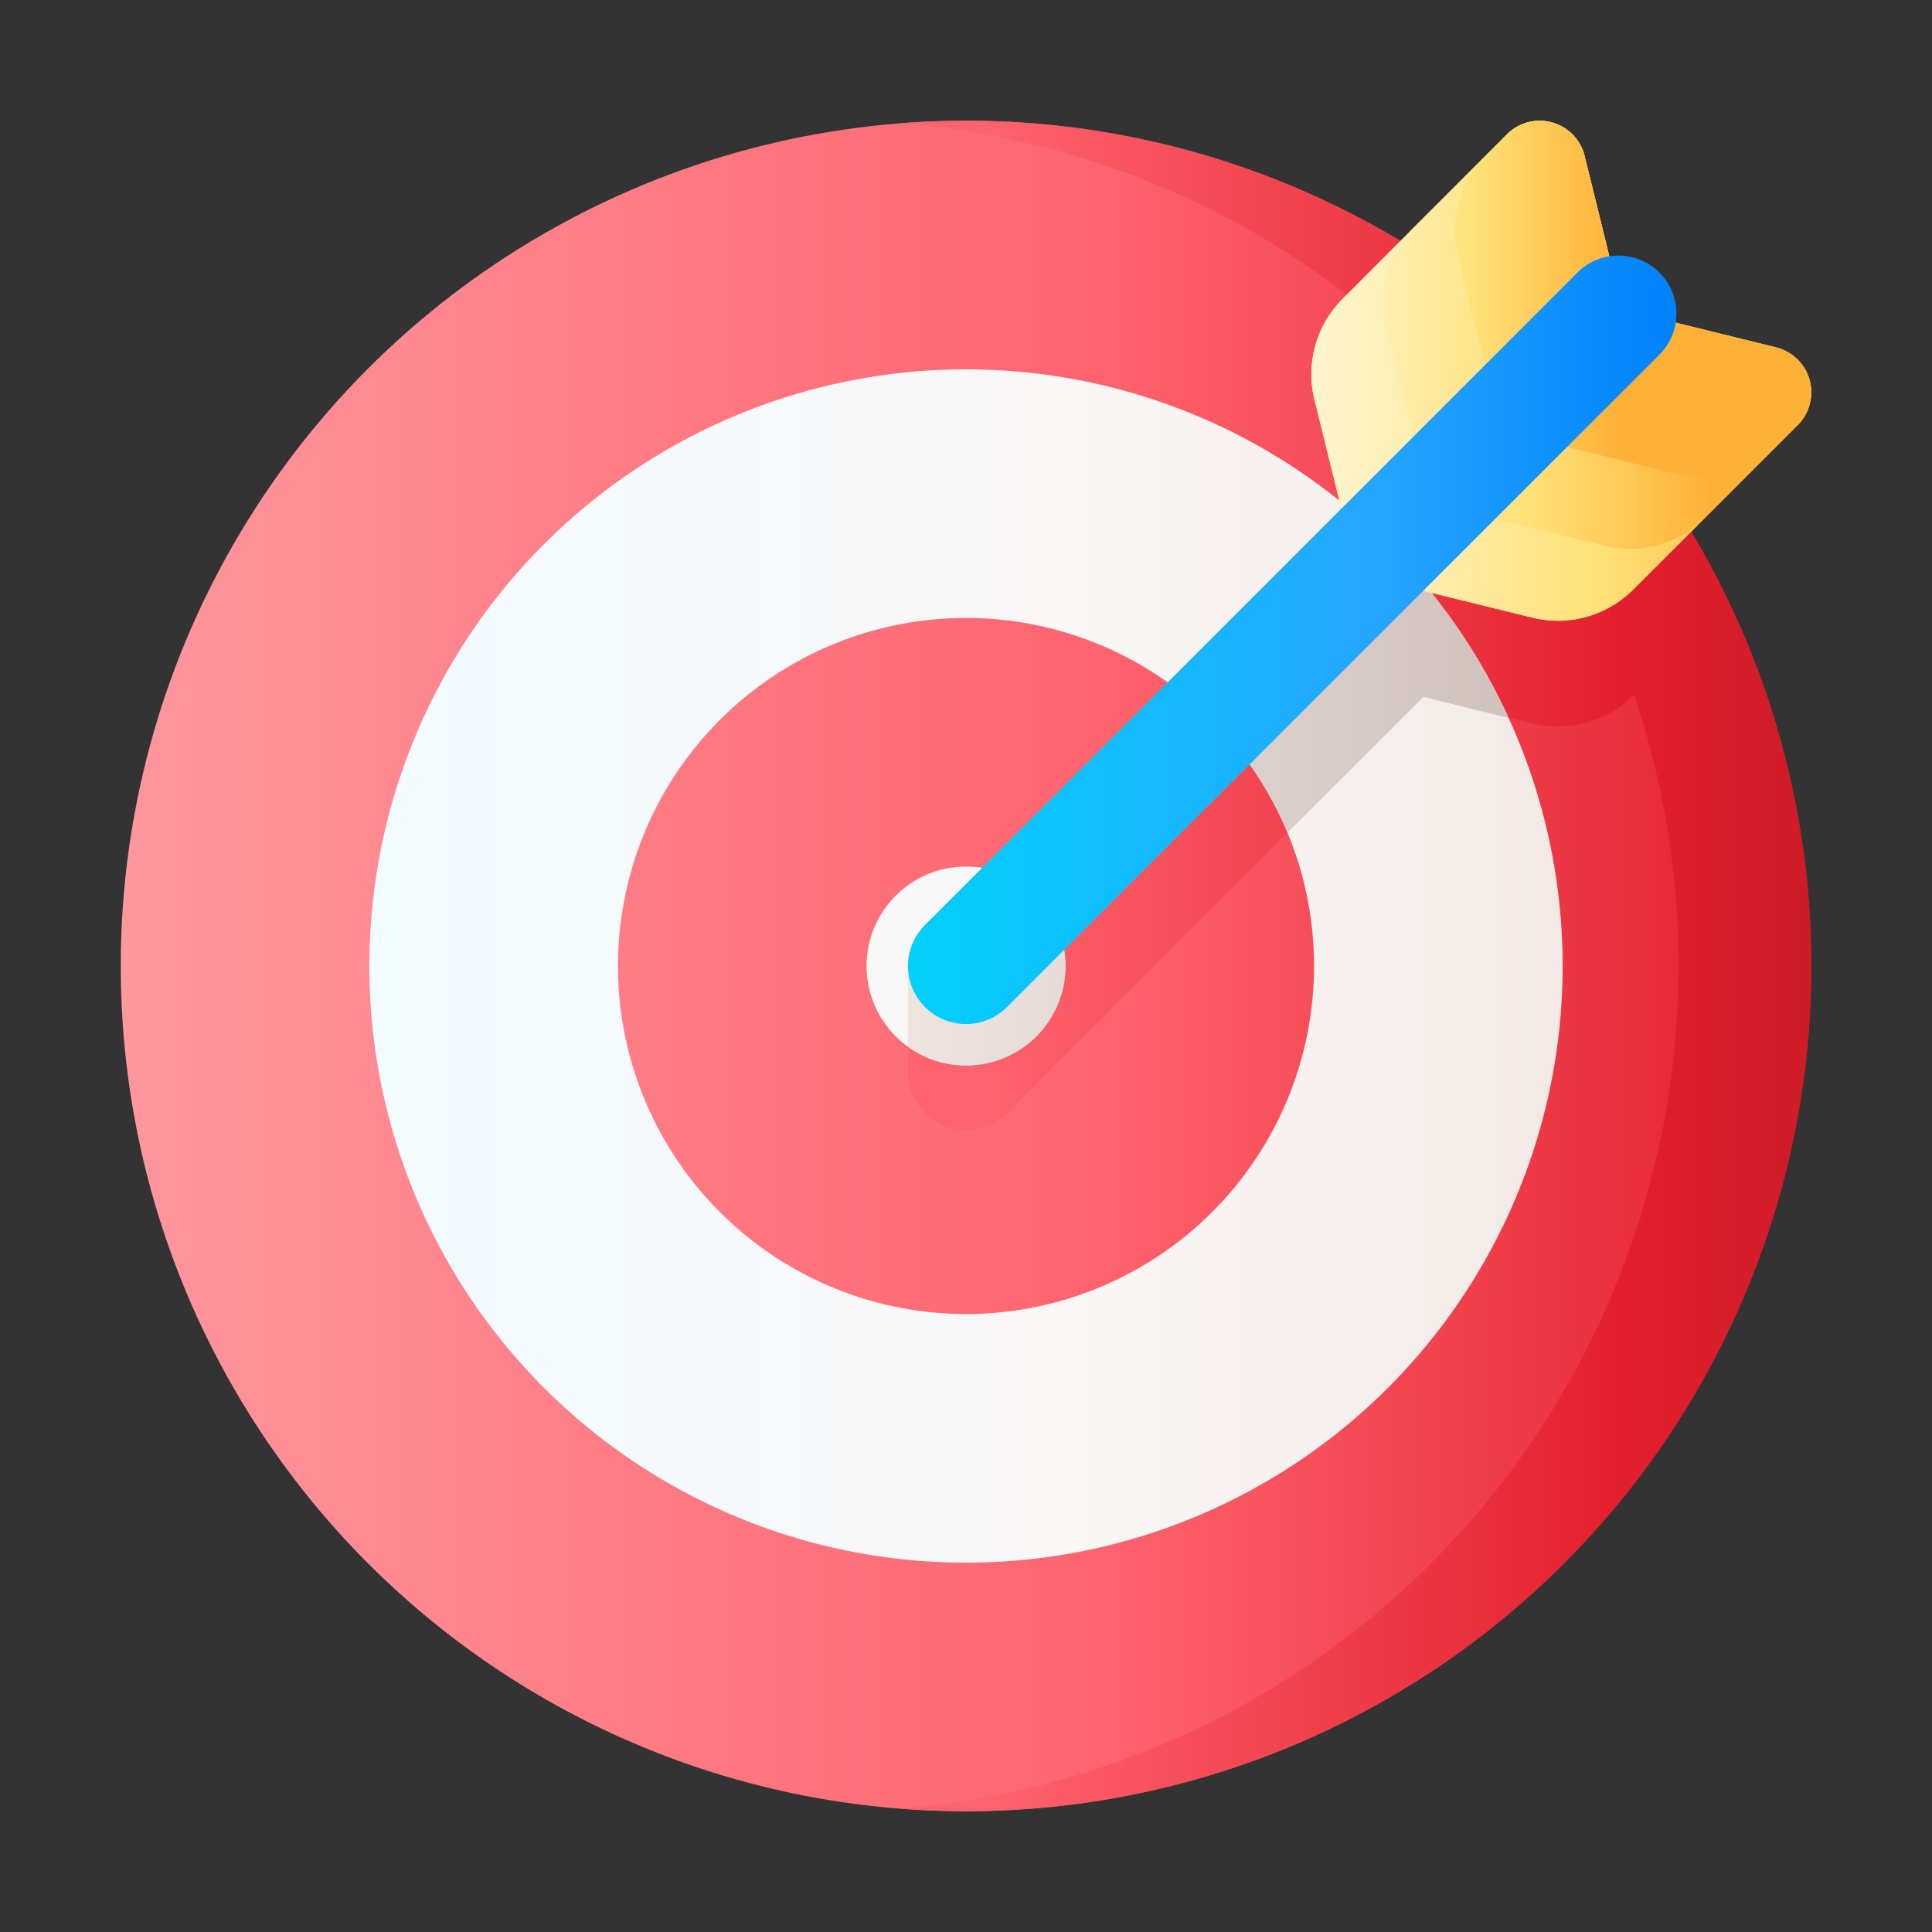 <svg id="dashboard-target-icon" xmlns="http://www.w3.org/2000/svg" xmlns:xlink="http://www.w3.org/1999/xlink" width="64" height="64" viewBox="0 0 64 64">
  <rect x="0" y="0" width="64" height="64" fill="#333333" stroke="none"/>
  <defs>
    <linearGradient id="linear-gradient" x1="-0.024" y1="0.5" x2="0.989" y2="0.5" gradientUnits="objectBoundingBox">
      <stop offset="0" stop-color="#fe99a0"/>
      <stop offset="0.593" stop-color="#fe646f"/>
      <stop offset="1" stop-color="#e41f2d"/>
    </linearGradient>
    <linearGradient id="linear-gradient-2" x1="0.082" y1="0.5" x2="1.097" y2="0.5" gradientUnits="objectBoundingBox">
      <stop offset="0" stop-color="#fe646f"/>
      <stop offset="0.704" stop-color="#e41f2d"/>
      <stop offset="1" stop-color="#c41926"/>
    </linearGradient>
    <linearGradient id="linear-gradient-3" x1="-2.517" y1="0.5" x2="3.419" y2="0.5" gradientUnits="objectBoundingBox">
      <stop offset="0" stop-color="#f2fbff"/>
      <stop offset="0.593" stop-color="#faf7f7"/>
      <stop offset="1" stop-color="#f3eae6"/>
    </linearGradient>
    <linearGradient id="linear-gradient-4" x1="-0.003" x2="0.987" xlink:href="#linear-gradient-3"/>
    <linearGradient id="linear-gradient-5" x1="-0.642" y1="0.5" x2="4.077" y2="0.5" gradientUnits="objectBoundingBox">
      <stop offset="0" stop-color="#f3eae6"/>
      <stop offset="1" stop-color="#cdbfba"/>
    </linearGradient>
    <linearGradient id="linear-gradient-6" x1="-1.464" y1="0.5" x2="1.145" y2="0.5" xlink:href="#linear-gradient-5"/>
    <linearGradient id="linear-gradient-7" x1="-0.015" y1="0.5" x2="1.007" y2="0.5" gradientUnits="objectBoundingBox">
      <stop offset="0" stop-color="#fff9df"/>
      <stop offset="0.593" stop-color="#ffe177"/>
      <stop offset="1" stop-color="#feb137"/>
    </linearGradient>
    <linearGradient id="linear-gradient-8" x1="-0.092" y1="0.5" x2="1.033" y2="0.5" xlink:href="#linear-gradient-7"/>
    <linearGradient id="linear-gradient-9" x1="-0.275" y1="0.5" x2="0.768" y2="0.5" xlink:href="#linear-gradient-7"/>
    <linearGradient id="linear-gradient-10" x1="-0.532" y1="0.5" x2="0.46" y2="0.5" xlink:href="#linear-gradient-7"/>
    <linearGradient id="linear-gradient-11" y1="0.5" x2="1" y2="0.5" gradientUnits="objectBoundingBox">
      <stop offset="0" stop-color="#01d0fb"/>
      <stop offset="0.608" stop-color="#26a6fe"/>
      <stop offset="1" stop-color="#0182fc"/>
    </linearGradient>
  </defs>
  <rect id="Rectangle_9239" data-name="Rectangle 9239" width="64" height="64" fill="none"/>
  <g id="target_1_" data-name="target (1)" transform="translate(4 4)">
    <circle id="Ellipse_944" data-name="Ellipse 944" cx="28" cy="28" r="28" fill="url(#linear-gradient)"/>
    <path id="Path_3073" data-name="Path 3073" d="M237.185,0q-1.109,0-2.2.085a27.891,27.891,0,0,1,16.723,7.277l-.983.983a3.533,3.533,0,0,0-.932,3.343l.889,3.611L236.617,29.367l-1.353-1.353v3.527h0a1.921,1.921,0,0,0,3.279,1.333l13.793-13.793,3.611.889a3.533,3.533,0,0,0,3.343-.932l.025-.025a28.018,28.018,0,0,1-24.328,36.9q1.088.084,2.2.085a28,28,0,1,0,0-56Z" transform="translate(-209.185)" fill="url(#linear-gradient-2)"/>
    <g id="Group_10482" data-name="Group 10482" transform="translate(8.235 8.235)">
      <circle id="Ellipse_945" data-name="Ellipse 945" cx="3.294" cy="3.294" r="3.294" transform="translate(16.471 16.471)" fill="url(#linear-gradient-3)"/>
      <path id="Path_3074" data-name="Path 3074" d="M94.765,75a19.765,19.765,0,1,0,19.765,19.765A19.765,19.765,0,0,0,94.765,75Zm0,31.294a11.529,11.529,0,1,1,11.529-11.529A11.529,11.529,0,0,1,94.765,106.294Z" transform="translate(-75 -75)" fill="url(#linear-gradient-4)"/>
    </g>
    <g id="Group_10483" data-name="Group 10483" transform="translate(26.078 13.068)">
      <path id="Path_3075" data-name="Path 3075" d="M238.853,241l-1.353-1.354v2.662a3.293,3.293,0,0,0,4.615-4.57Z" transform="translate(-237.5 -224.703)" fill="url(#linear-gradient-5)"/>
      <path id="Path_3076" data-name="Path 3076" d="M337.206,119.01l.55,2.231L332.8,126.2a11.544,11.544,0,0,1,2.109,3.326l4.5-4.5,2.826.7A19.824,19.824,0,0,0,337.206,119.01Z" transform="translate(-322.336 -119.01)" fill="url(#linear-gradient-6)"/>
    </g>
    <path id="Path_3077" data-name="Path 3077" d="M374.6,7.509l-5.089-1.253-1.253-5.089A1.531,1.531,0,0,0,365.69.45L360.244,5.9a3.533,3.533,0,0,0-.932,3.343l1.426,5.791,5.791,1.426a3.533,3.533,0,0,0,3.343-.932l5.445-5.445a1.531,1.531,0,0,0-.716-2.569Z" transform="translate(-319.767 0)" fill="url(#linear-gradient-7)"/>
    <path id="Path_3078" data-name="Path 3078" d="M374.6,7.509l-5.089-1.253-1.253-5.089A1.531,1.531,0,0,0,365.69.45L360.244,5.9a3.533,3.533,0,0,0-.932,3.343l1.426,5.791,5.791,1.426a3.533,3.533,0,0,0,3.343-.932l5.445-5.445a1.531,1.531,0,0,0-.716-2.569Z" transform="translate(-319.767 0)" fill="url(#linear-gradient-8)"/>
    <path id="Path_3079" data-name="Path 3079" d="M393.89,7.509,388.8,6.256l-1.253-5.089A1.531,1.531,0,0,0,384.979.45l-3.066,3.066a3.533,3.533,0,0,0-.932,3.343l1.426,5.791,5.791,1.426a3.533,3.533,0,0,0,3.343-.932l3.066-3.066a1.531,1.531,0,0,0-.717-2.569Z" transform="translate(-339.056 -0.001)" fill="url(#linear-gradient-9)"/>
    <path id="Path_3080" data-name="Path 3080" d="M413.177,7.509l-5.089-1.253-1.253-5.089A1.531,1.531,0,0,0,404.266.45l-.687.687a3.533,3.533,0,0,0-.932,3.343l1.426,5.791,5.791,1.426a3.533,3.533,0,0,0,3.343-.932l.687-.687a1.531,1.531,0,0,0-.716-2.569Z" transform="translate(-358.343 -0.001)" fill="url(#linear-gradient-10)"/>
    <path id="Path_3081" data-name="Path 3081" d="M239.421,66.025a1.922,1.922,0,0,1-1.359-3.28l21.625-21.625a1.922,1.922,0,0,1,2.718,2.718L240.78,65.462A1.916,1.916,0,0,1,239.421,66.025Z" transform="translate(-211.421 -36.103)" fill="url(#linear-gradient-11)"/>
  </g>
</svg>
